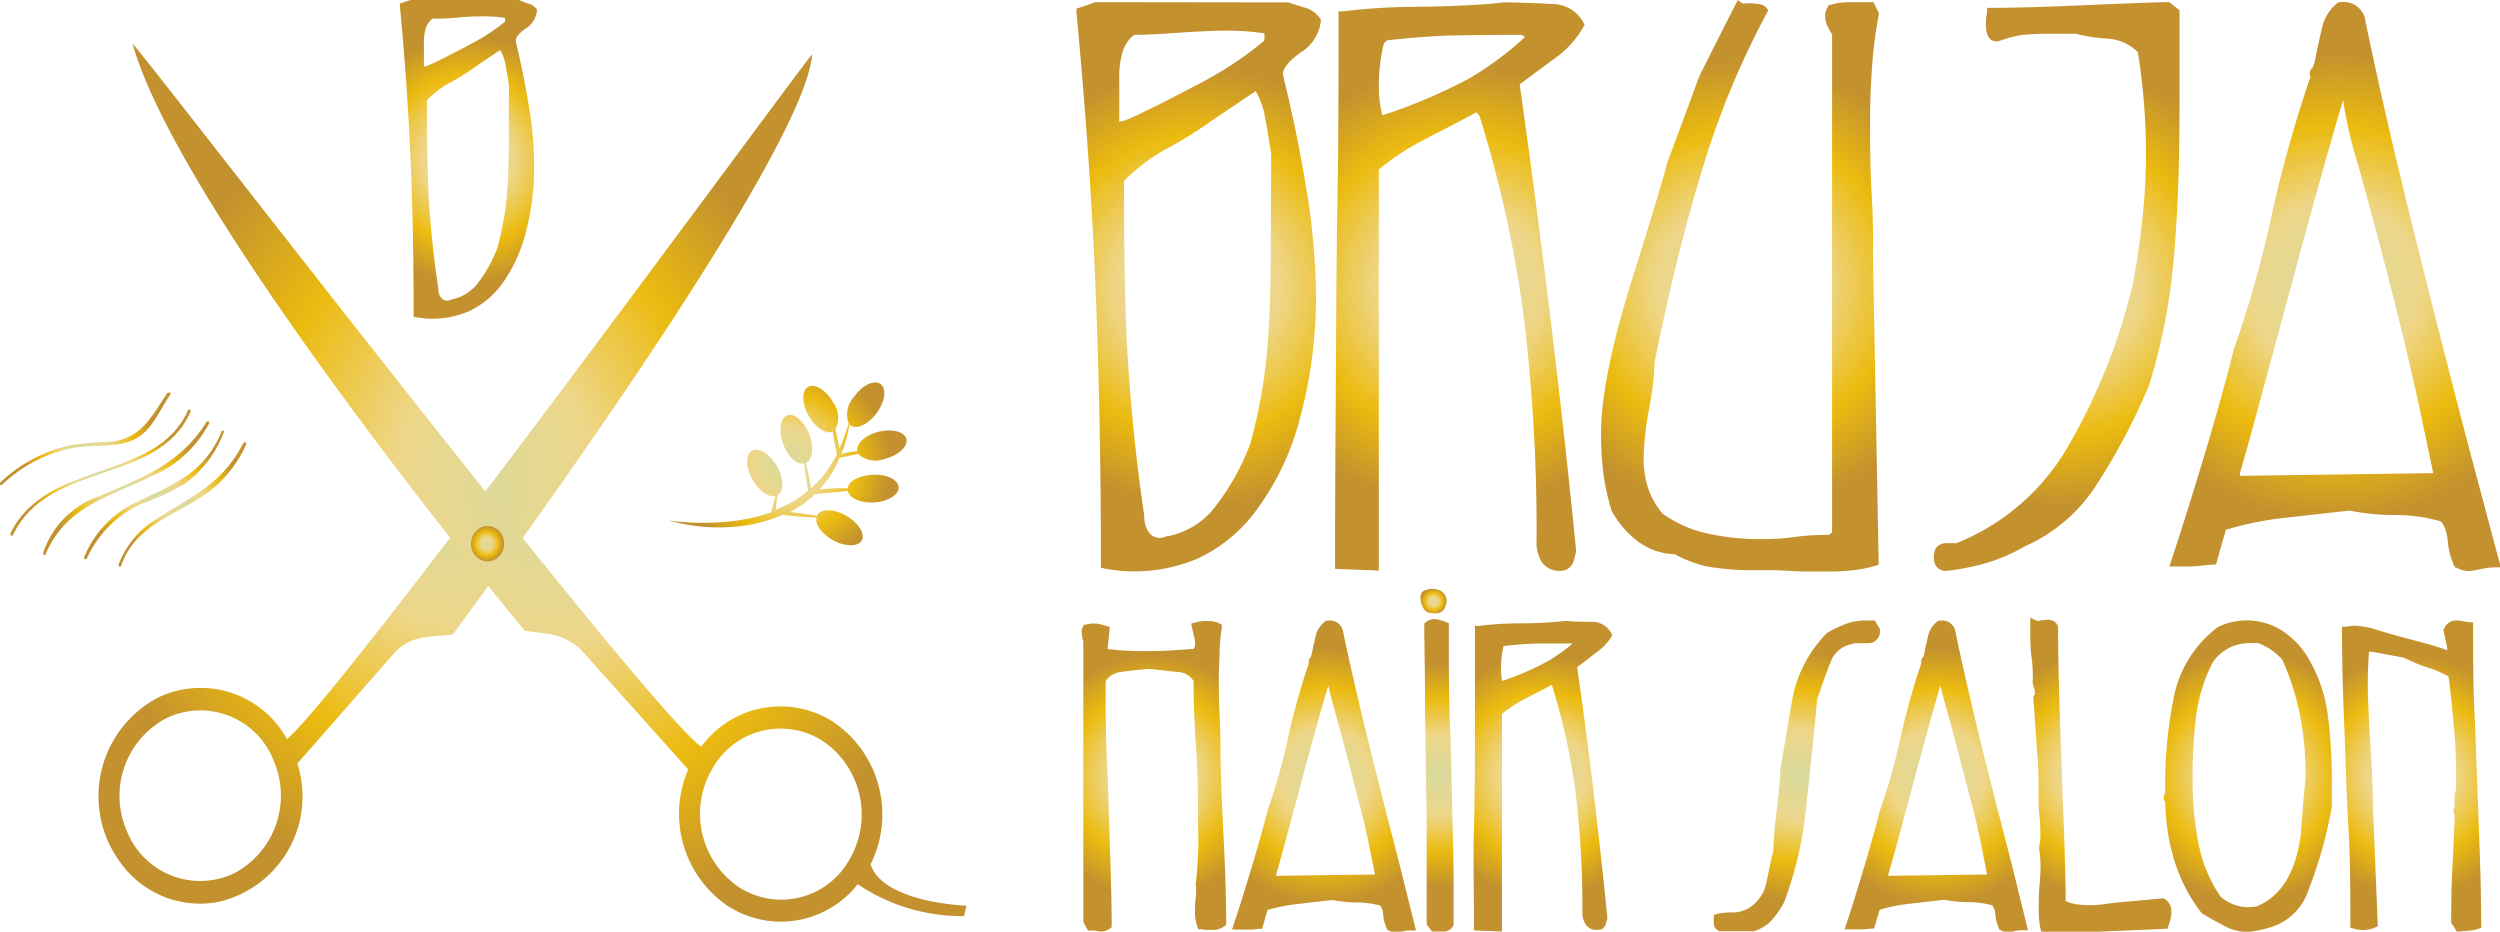 <svg xmlns="http://www.w3.org/2000/svg" xmlns:xlink="http://www.w3.org/1999/xlink" viewBox="0 0 184.94 68.92"><defs><style>.cls-1{fill:url(#radial-gradient);}.cls-2{fill:url(#radial-gradient-4);}.cls-3{fill:url(#radial-gradient-5);}.cls-4{fill:url(#radial-gradient-6);}.cls-5{fill:url(#radial-gradient-7);}.cls-6{fill:url(#radial-gradient-8);}.cls-7{fill:url(#radial-gradient-9);}.cls-8{fill:url(#radial-gradient-10);}.cls-9{fill:url(#radial-gradient-11);}.cls-10{fill:url(#radial-gradient-12);}.cls-11{fill:url(#radial-gradient-13);}.cls-12{fill:url(#radial-gradient-14);}.cls-13{fill:url(#radial-gradient-15);}.cls-14{fill:url(#radial-gradient-16);}.cls-15{fill:url(#radial-gradient-17);}.cls-16{fill:url(#radial-gradient-18);}.cls-17{fill:url(#radial-gradient-19);}.cls-18{fill:url(#radial-gradient-20);}.cls-19{fill:url(#radial-gradient-21);}.cls-20{fill:url(#radial-gradient-22);}.cls-21{fill:url(#radial-gradient-23);}.cls-22{fill:url(#radial-gradient-24);}.cls-23{fill:url(#radial-gradient-25);}.cls-24{fill:url(#radial-gradient-26);}.cls-25{fill:url(#radial-gradient-28);}</style><radialGradient id="radial-gradient" cx="58.26" cy="34.33" r="7.56" gradientUnits="userSpaceOnUse"><stop offset="0" stop-color="#d9da9e"/><stop offset="0.3" stop-color="#e9d78d"/><stop offset="0.37" stop-color="#eed688"/><stop offset="0.69" stop-color="#ebbb10"/><stop offset="1" stop-color="#c3922e"/></radialGradient><radialGradient id="radial-gradient-4" cx="338.31" cy="2.89" r="5.06" gradientTransform="translate(-283.44 -142.24) rotate(30.6)" xlink:href="#radial-gradient"/><radialGradient id="radial-gradient-5" cx="340.58" cy="4.46" r="5.76" gradientTransform="translate(-283.44 -142.24) rotate(30.6)" xlink:href="#radial-gradient"/><radialGradient id="radial-gradient-6" cx="342.73" cy="4.48" r="5.59" gradientTransform="translate(-283.44 -142.24) rotate(30.6)" xlink:href="#radial-gradient"/><radialGradient id="radial-gradient-7" cx="344.87" cy="3.84" r="4.99" gradientTransform="translate(-283.44 -142.24) rotate(30.6)" xlink:href="#radial-gradient"/><radialGradient id="radial-gradient-8" cx="346.95" cy="3.41" r="4.67" gradientTransform="translate(-283.44 -142.24) rotate(30.6)" xlink:href="#radial-gradient"/><radialGradient id="radial-gradient-9" cx="88.67" cy="21.2" r="16.19" xlink:href="#radial-gradient"/><radialGradient id="radial-gradient-10" cx="107.99" cy="21.21" r="16.25" xlink:href="#radial-gradient"/><radialGradient id="radial-gradient-11" cx="128.68" cy="21.12" r="16.61" xlink:href="#radial-gradient"/><radialGradient id="radial-gradient-12" cx="152.16" cy="21.2" r="16.2" xlink:href="#radial-gradient"/><radialGradient id="radial-gradient-13" cx="172.71" cy="21.2" r="17.21" xlink:href="#radial-gradient"/><radialGradient id="radial-gradient-14" cx="85.32" cy="57.4" r="8.99" xlink:href="#radial-gradient"/><radialGradient id="radial-gradient-15" cx="97.98" cy="57.4" r="9.46" xlink:href="#radial-gradient"/><radialGradient id="radial-gradient-16" cx="106.05" cy="44.49" r="0.94" xlink:href="#radial-gradient"/><radialGradient id="radial-gradient-17" cx="106.41" cy="57.36" r="8.2" xlink:href="#radial-gradient"/><radialGradient id="radial-gradient-18" cx="114.12" cy="57.41" r="8.92" xlink:href="#radial-gradient"/><radialGradient id="radial-gradient-19" cx="132.92" cy="57.4" r="9.22" xlink:href="#radial-gradient"/><radialGradient id="radial-gradient-20" cx="143.27" cy="57.4" r="9.46" xlink:href="#radial-gradient"/><radialGradient id="radial-gradient-21" cx="155.44" cy="57.31" r="9" xlink:href="#radial-gradient"/><radialGradient id="radial-gradient-22" cx="166.28" cy="57.4" r="9.25" xlink:href="#radial-gradient"/><radialGradient id="radial-gradient-23" cx="178.41" cy="57.41" r="8.92" xlink:href="#radial-gradient"/><radialGradient id="radial-gradient-24" cx="31.34" cy="35.44" r="29.77" gradientTransform="translate(4.17) scale(0.94 1)" xlink:href="#radial-gradient"/><radialGradient id="radial-gradient-25" cx="38.75" cy="35.69" r="32.63" gradientTransform="translate(4.17) scale(0.94 1)" xlink:href="#radial-gradient"/><radialGradient id="radial-gradient-26" cx="33.87" cy="40.22" r="1.3" gradientTransform="translate(4.17) scale(0.94 1)" xlink:href="#radial-gradient"/><radialGradient id="radial-gradient-28" cx="34.65" cy="11.82" r="9.07" xlink:href="#radial-gradient"/></defs><title>Asset 2</title><g id="Layer_2" data-name="Layer 2"><g id="Layer_1-2" data-name="Layer 1"><path class="cls-1" d="M62,34.11l.1-.24c.46-.09.91-.19,1.37-.3a1.91,1.91,0,0,0,2,.37c1-.26,1.71-.91,1.58-1.46S66,31.7,65,31.94s-1.7.89-1.58,1.44c-.39,0-.79.12-1.19.19l.2-.49a11.36,11.36,0,0,0,.41-1.7.2.2,0,0,0,.09.09c.46.34,1.32-.09,1.94-.94s.72-1.81.26-2.13-1.34.09-1.94.94a1.92,1.92,0,0,0-.4,2c-.21.62-.42,1.24-.69,1.84-.09-.49-.19-1-.3-1.43a1.91,1.91,0,0,0-.18-2c-.53-.91-1.35-1.41-1.84-1.13s-.47,1.25.05,2.15,1.27,1.36,1.76,1.17c.1.57.21,1.13.32,1.69a8.6,8.6,0,0,1-.79,1.26A8,8,0,0,1,60,36.12c-.11-.63-.24-1.25-.39-1.87.51-.22.62-1.16.25-2.12s-1.11-1.6-1.63-1.4-.65,1.17-.28,2.14,1,1.53,1.54,1.41c.07.68.17,1.35.3,2a7,7,0,0,1-1.88,1.2c-.19.1-.39.18-.59.27,0,0,0,.09,0,.13l-.07-.1,0,0h.12c.05-.38.11-.77.16-1.15l0,0c.49-.29.46-1.26-.06-2.15s-1.34-1.42-1.84-1.14-.47,1.26.06,2.16,1.17,1.29,1.66,1.19c-.1.39-.2.79-.28,1.2h0a13.35,13.35,0,0,1-3.26.7,18.47,18.47,0,0,1-4.33-.09A13.31,13.31,0,0,0,53.8,39a11.53,11.53,0,0,0,4.09-.91c.83.1,1.66.17,2.51.19-.11.5.38,1.19,1.18,1.66s1.87.55,2.16.06-.23-1.31-1.13-1.84-1.87-.55-2.16-.06a.25.25,0,0,0,0,.07c-.69-.13-1.37-.22-2-.3a7.89,7.89,0,0,0,1.86-1.33c.81-.05,1.6-.13,2.41-.23.09.53.92.91,1.91.86s1.87-.54,1.85-1.11-.89-1-1.93-.94-1.81.5-1.84,1c-.71,0-1.4,0-2.11.09a7.48,7.48,0,0,0,.92-1.18A5.78,5.78,0,0,0,62,34.11Z"/><path class="cls-1" d="M62.18,33.66s0,0,0,.06l0,0Z"/><path class="cls-1" d="M59.89,36.32H60a.42.42,0,0,1,0,.12Z"/><path class="cls-2" d="M12.37,29.08c-1.15,1.71-1.93,3.44-4.33,3.61a21.73,21.73,0,0,0-2.79.24A10.89,10.89,0,0,0,0,35.71c-.1.09.05.25.15.15A10.62,10.62,0,0,1,5,33.22c1.27-.31,2.49-.17,3.76-.36,2.26-.34,2.67-1.92,3.84-3.68.08-.11-.11-.22-.18-.1Z"/><path class="cls-3" d="M13.91,30.34C11.58,35.68,3.37,34,.77,39.47c-.06.12.13.23.19.11,2.62-5.53,10.75-3.68,13.14-9.13.05-.12-.13-.23-.19-.11Z"/><path class="cls-4" d="M15.28,31.21c-1.9,3.08-4.77,4.15-8,5.52A6.65,6.65,0,0,0,3.19,40.9c0,.13.13.24.18.11C4.9,37.42,8,36.82,11.14,35.25a8.48,8.48,0,0,0,4.33-3.93.11.11,0,0,0-.19-.11Z"/><path class="cls-5" d="M16.4,31.92c-1.39,3.3-3.77,3.95-6.69,5.42a7.7,7.7,0,0,0-3.48,3.87c-.06.12.12.23.19.11a8.13,8.13,0,0,1,4.14-4.09,17.33,17.33,0,0,0,3-1.38,8.22,8.22,0,0,0,3-3.88c.05-.12-.15-.18-.21,0Z"/><path class="cls-6" d="M18,32.77c-1.51,3-3.74,3.89-6.34,5.58A6.69,6.69,0,0,0,8.76,41.8c0,.13.16.18.2.06,1-2.94,3.83-3.66,6.15-5.23a9.07,9.07,0,0,0,3.1-3.75c.06-.13-.12-.24-.18-.11Z"/><path class="cls-7" d="M96.17,3.91a3.12,3.12,0,0,0,1.54-2.36v-.1l-.06-.09A2,2,0,0,0,96.5.56L95.3.18,81.05.16,79.63.64l0,.27c.65,6.84,1.13,13.59,1.4,20.08s.41,13.43.41,20.68V42l.28.06a11.18,11.18,0,0,0,2.25.21,12,12,0,0,0,4.74-1,11.35,11.35,0,0,0,4.37-3.72,19.64,19.64,0,0,0,3.14-6.83A33.79,33.79,0,0,0,97.35,22a49.46,49.46,0,0,0-.68-7.83c-.45-2.76-1-5.52-1.66-8.2l-.1-.5C94.91,5.22,95.08,4.72,96.17,3.91ZM90.62,2.27a18.63,18.63,0,0,1,2.87.19c.05,0,.05.06.05.08v.31a.45.45,0,0,1-.05.19A26.92,26.92,0,0,1,89.08,6c-1.64.86-2.94,1.54-3.89,2s-1.58.77-1.92.89A3.25,3.25,0,0,1,82.8,9V5.7a6.09,6.09,0,0,1,.27-1.94,2.44,2.44,0,0,1,.84-1.18c.76,0,1.88-.06,3.32-.16S89.88,2.27,90.62,2.27ZM94,18.79c0,2.91-.1,5.47-.31,7.6a37.68,37.68,0,0,1-1.22,6.5,18.12,18.12,0,0,1-2.56,4.58,5.84,5.84,0,0,1-3.54,2.2l-.09,0a1,1,0,0,1-.47.12A1,1,0,0,1,85,39.4a2,2,0,0,1-.35-1.25c-.62-4.15-1-8.08-1.22-11.66s-.28-8-.28-13.1a13.25,13.25,0,0,1,3.31-2.47,31.79,31.79,0,0,0,3.19-2l3.24-2.18a5.78,5.78,0,0,1,.69,1.93c.17.95.33,1.88.46,2.72Z"/><path class="cls-8" d="M117.13,2l.09-.17-.09-.17A2.59,2.59,0,0,0,114.83.3c-.93-.06-2.1-.1-3.54-.13-1.32.17-3.38.28-6.13.33a48.36,48.36,0,0,0-5.84.34l-.3,0v.31c0,4.58,0,9.17-.08,13.65s-.09,9-.12,13.49-.06,9-.06,13.45v.34l3.24.13V12.54a18.52,18.52,0,0,1,3.4-2.23c1.3-.68,2.58-1.33,3.81-2l.24.27a89.35,89.35,0,0,1,3.29,15A131.25,131.25,0,0,1,113.67,40a2.69,2.69,0,0,0,.47,1.7,1.62,1.62,0,0,0,1.65.47l.12-.05a1.06,1.06,0,0,0,.5-.61c.06-.18.11-.41.18-.69l0-.06v-.06c-.52-5.3-1.15-11-1.87-16.95s-1.49-11.77-2.3-17.5c.81-.62,1.66-1.25,2.54-1.89A7.26,7.26,0,0,0,117.13,2Zm-4.6.55a1.19,1.19,0,0,0,.29.18,24.18,24.18,0,0,1-4,3,39.6,39.6,0,0,1-6.56,2.8A8.38,8.38,0,0,1,102,6.47a13.31,13.31,0,0,1,.38-3.28l.25-.21c1.83-.2,3.41-.32,4.7-.35S110.38,2.58,112.53,2.58Z"/><path class="cls-9" d="M138.55,18.77l.43,23-.26.09a9.35,9.35,0,0,1-1.61.32,14.74,14.74,0,0,1-1.74.1c-.65,0-1.33,0-2,0l-2-.1H130a20.09,20.09,0,0,1-3.75-.28A9.11,9.11,0,0,1,123.9,41a4.71,4.71,0,0,1-2.72-.94,7,7,0,0,1-2-2.35l0-.07a16.19,16.19,0,0,1-.58-2.72,24.72,24.72,0,0,1-.16-2.86c0-2.72.79-6.61,2.35-11.57s2.39-7.74,2.53-8.39l2.39-6.46c.88-1.77,1.76-3.51,2.66-5.28l.18-.35.33.23a1,1,0,0,0,.38,0c.81,0,1.23.1,1.42.34l.13.19-.11.2a62.2,62.2,0,0,0-4.81,11.68c-1.29,4.26-2.46,9-3.48,14.1a23.44,23.44,0,0,1-.42,3.51,22.58,22.58,0,0,0-.4,3.52,7.46,7.46,0,0,0,.31,2.27A5.67,5.67,0,0,0,123,38a8.9,8.9,0,0,0,3.24,1.45,17.54,17.54,0,0,0,4,.43c.54,0,1.37,0,2.46-.15s2-.16,2.56-.16a.41.41,0,0,0,.17-.11c.1-.07.1-.12.1-.16V2.53a5.06,5.06,0,0,1-.36-.65,1.73,1.73,0,0,1-.16-.74,1.34,1.34,0,0,1,.21-.65l.06-.12.13,0A3.16,3.16,0,0,1,136,.22a7.67,7.67,0,0,1,1.09-.06h1.5l.36.72L139,1a32.23,32.23,0,0,0-.51,3.91c-.1,1.38-.15,2.74-.15,4,0,1.48,0,3.39.13,5.7S138.55,18.37,138.55,18.77Z"/><path class="cls-10" d="M161.23.76V8.2c0,4.13-.15,7.87-.44,11.11A45,45,0,0,1,159,28.44a46.06,46.06,0,0,1-3.93,7.46,12.06,12.06,0,0,1-5.23,4.49,13.42,13.42,0,0,1-2.64,1.18,17,17,0,0,1-3.2.66h0a.84.84,0,0,1-.89-.61,1.58,1.58,0,0,1,.06-1l.08-.13a1,1,0,0,1,.72-.31h.76A16.63,16.63,0,0,0,153,33a44.64,44.64,0,0,0,4.78-12c.3-1.62.54-3.25.71-4.85a45.92,45.92,0,0,0,.26-4.85,47.6,47.6,0,0,0-.6-7.44,3.43,3.43,0,0,0-2.28-1,13.13,13.13,0,0,1-2.32-.36h-1.76a21.18,21.18,0,0,0-2.14.08,8.43,8.43,0,0,0-1.68.43.74.74,0,0,1-.68-.07c-.26-.19-.38-.56-.38-1.15A4.4,4.4,0,0,1,147,.87L147,.58h.3c1.69,0,4.13-.07,7.23-.21,3.26-.14,5.3-.21,5.83-.21h.12Z"/><path class="cls-11" d="M182.65,33.16c-1.45-5.55-2.87-11.12-4.22-16.57s-2.51-10.5-3.44-15h0A1.61,1.61,0,0,0,173.1.17H173l-.08.05a3.17,3.17,0,0,0-1.16,1.92c-.18.76-.33,1.44-.45,2.05a4,4,0,0,1-.22.81.54.54,0,0,0-.23.39.49.49,0,0,0,.06.29,95.92,95.92,0,0,0-2.87,10.23,82.58,82.58,0,0,1-2.82,10c-.58,2.32-1.32,5-2.19,7.87s-1.68,5.5-2.41,7.67l-.15.46h1.11c.32,0,.69,0,1.12-.05s.74-.07,1-.1l.22,0,.73-2.57a24.28,24.28,0,0,1,4.24-.87l4.92-.55a16.45,16.45,0,0,0,3.31.33,12.07,12.07,0,0,1,3.39.46c.19.14.44.51.56,1.44a5.25,5.25,0,0,0,.49,1.9l.05.08.08,0a1.86,1.86,0,0,0,1,.26,4.92,4.92,0,0,0,.84-.15,5.92,5.92,0,0,1,1-.12h.46ZM180,35l-14.29.2a1.7,1.7,0,0,1,0-.22c.17-.61.38-1.32.61-2.14s1.36-5,3.21-11.84c1.71-6.36,3-10.92,3.8-13.58a1.44,1.44,0,0,1,.06.38,33.54,33.54,0,0,0,1.08,4.5c.66,2.39,1.29,4.71,1.86,6.89s1.17,4.59,1.79,7.17S179.32,31.76,180,35Z"/><path class="cls-12" d="M90.71,68.24v.16l-.12.11a1.48,1.48,0,0,1-1,.28h-.44l-.26-.05h-.25l-.08-.23a3.55,3.55,0,0,1-.16-1.15c0-.21,0-.54.06-1s0-.77,0-1c.08-.66.13-1.39.17-2.2s0-1.61,0-2.35c0-1.27,0-3.22-.17-5.8s-.16-4-.16-4.63a1.45,1.45,0,0,0-1.22-.67L85,49.48c-.82.07-1.56.15-2.15.24a1.48,1.48,0,0,0-1.06.68c0,2,0,4,.1,5.92s.14,4.15.22,6.47.13,4.22.13,5.63v.17l-.13.1a1,1,0,0,1-.64.22,2,2,0,0,1-.48-.07,1.57,1.57,0,0,0-.31,0h-.2l-.34-.63v-.08q0-2.76,0-6.55t0-7.24q0-3.42,0-6.89a2.43,2.43,0,0,1-.12-.73.86.86,0,0,1,.1-.38l.07-.13.13,0a2.11,2.11,0,0,1,1.19,0l.32.09.27.08-.17,1.64,1.1.1a32.44,32.44,0,0,0,3.55,0L88.3,48a.64.64,0,0,0,.11-.42,2.05,2.05,0,0,0-.08-.5l-.14-.62-.07-.33.33-.09.49-.1.43,0a1.75,1.75,0,0,1,.78.15l.23.11,0,.26a14.51,14.51,0,0,0-.16,1.7c0,.65-.06,1.3-.06,1.93s0,1.49.06,2.81.06,2,.06,2.13c0,1.4.07,3.69.23,6.8S90.71,67.07,90.71,68.24Z"/><path class="cls-13" d="M103.5,63.81c-.78-3-1.55-6-2.27-8.93s-1.35-5.66-1.86-8.08v0a1,1,0,0,0-1.2-.88h-.09L98,46a1.86,1.86,0,0,0-.69,1.12c-.09.41-.18.79-.24,1.11a3.58,3.58,0,0,1-.1.38.43.43,0,0,0-.15.29.62.62,0,0,0,0,.18,51.88,51.88,0,0,0-1.53,5.47,47.05,47.05,0,0,1-1.51,5.39c-.32,1.24-.72,2.67-1.19,4.23s-.91,3-1.3,4.13l-.15.47H92l.61,0,.53-.06.23,0,.39-1.39a12.75,12.75,0,0,1,2.17-.44l2.62-.3a9.76,9.76,0,0,0,1.79.18,6.74,6.74,0,0,1,1.76.23,1.16,1.16,0,0,1,.22.65,2.89,2.89,0,0,0,.29,1.09l0,.08.08,0a1.17,1.17,0,0,0,.6.16,2.92,2.92,0,0,0,.48-.07,2.48,2.48,0,0,1,.52-.07h.46Zm-1.78.88-7.34.1c.09-.31.19-.66.3-1.06s.74-2.68,1.73-6.39c.79-2.94,1.41-5.16,1.85-6.63.08.35.22.94.5,1.94.36,1.3.69,2.54,1,3.71s.63,2.47,1,3.87S101.36,63,101.72,64.69Z"/><path class="cls-14" d="M106.86,45a.7.7,0,0,1-.77.36.47.47,0,0,1-.16,0,.71.71,0,0,1-.63-.36,1.44,1.44,0,0,1-.21-.72.55.55,0,0,1,.06-.39.47.47,0,0,1,.32-.24,1.07,1.07,0,0,0,.27-.09l.13,0c.8,0,1,.36,1.12.67h0A1.07,1.07,0,0,1,106.86,45Z"/><path class="cls-15" d="M107.53,68.28l0,.13a.77.77,0,0,1-.76.5h-.83l-.4-.51v-.12c0-2.33,0-4.77,0-7.25l-.12-8.38c0-3.1-.06-5.23-.06-6.37v-.15l.11-.1a1.06,1.06,0,0,1,1.06-.15,2.23,2.23,0,0,1,.43.13l.22.09V47c0,2.4,0,4.81.1,7.15s.12,4.9.2,7.64S107.53,66.7,107.53,68.28Z"/><path class="cls-16" d="M119.18,47.15l.09-.17-.09-.17A1.61,1.61,0,0,0,117.8,46c-.5,0-1.13,0-1.94-.07a30.9,30.9,0,0,1-3.27.18,26,26,0,0,0-3.18.19l-.3,0v.3c0,2.48,0,4.93,0,7.36s0,4.86-.07,7.27,0,4.84,0,7.26v.34l2.07.08V52.81a10.58,10.58,0,0,1,1.75-1.14l1.94-1,0,0a48.07,48.07,0,0,1,1.76,8,71.39,71.39,0,0,1,.5,8.78,1.58,1.58,0,0,0,.28,1,1,1,0,0,0,1,.31l.13,0a.75.75,0,0,0,.33-.42c0-.1.07-.23.1-.38l0-.06v-.07c-.28-2.83-.62-5.9-1-9.13s-.79-6.29-1.23-9.35c.41-.31.85-.63,1.3-1A4.21,4.21,0,0,0,119.18,47.15Zm-4.71,1.78a20.74,20.74,0,0,1-3.34,1.44,4.12,4.12,0,0,1-.09-.91,7.1,7.1,0,0,1,.19-1.67l0,0c1-.11,1.8-.16,2.48-.19l2.63,0A12.16,12.16,0,0,1,114.47,48.93Z"/><path class="cls-17" d="M139.07,46.54v.1a.86.86,0,0,1-.94.94h-.84a.82.82,0,0,0-.35.08,2.09,2.09,0,0,0-1.38,1c-.24.53-.63,1.56-1.13,3.06q-.36,3.81-.8,7.83a27.94,27.94,0,0,1-1.65,7.2,6.49,6.49,0,0,1-1.13,1.54,3.61,3.61,0,0,1-1.09.6l-.06,0-2.47,0a.61.61,0,0,1-.45-.62c0-.17,0-.27,0-.33v-.26l.24-.07a5,5,0,0,1,1.12-.11,2.29,2.29,0,0,0,1.15-.28,2.86,2.86,0,0,0,1.35-1.78c.23-1.12.41-2,.55-2.51a28.42,28.42,0,0,1,.25-3c.16-1.4.25-2.38.25-2.93l.9-5.3a9.47,9.47,0,0,1,2.5-4.81l.06-.06a8,8,0,0,1,1.39-.67A4.19,4.19,0,0,1,138,45.9h.69Z"/><path class="cls-18" d="M148.79,63.81c-.78-3-1.55-6-2.27-8.93s-1.35-5.66-1.85-8.08v0a1,1,0,0,0-1.19-.88h-.1l-.07.06a1.86,1.86,0,0,0-.69,1.12c-.1.41-.18.79-.24,1.11a2,2,0,0,1-.1.38.43.43,0,0,0-.15.29.62.62,0,0,0,0,.18,54.46,54.46,0,0,0-1.53,5.47,44.58,44.58,0,0,1-1.52,5.39c-.32,1.24-.71,2.67-1.18,4.23s-.91,3-1.29,4.13l-.16.47h.83l.61,0,.53-.06.22,0,.41-1.39a12.83,12.83,0,0,1,2.16-.44l2.62-.3a9.68,9.68,0,0,0,1.8.18,6.71,6.71,0,0,1,1.75.23,1.16,1.16,0,0,1,.22.65,3.1,3.1,0,0,0,.29,1.09l0,.08.07,0a1.17,1.17,0,0,0,.6.16,3.25,3.25,0,0,0,.49-.07,2.26,2.26,0,0,1,.51-.07h.46Zm-1.78.88-7.34.1c.08-.31.18-.66.3-1.06s.73-2.68,1.73-6.39c.79-2.94,1.41-5.16,1.84-6.63.08.35.23.94.51,1.94.36,1.3.69,2.54,1,3.71s.63,2.47,1,3.87S146.65,63,147,64.69Z"/><path class="cls-19" d="M160.63,67.41a2.11,2.11,0,0,1-.08.62c-.05.18-.09.33-.13.44l-.08.23-5,.22H151l-.07-.29a6.5,6.5,0,0,1-.11-1c0-.41,0-.63,0-.67,0-.35,0-.91.07-1.66s.06-1.12.06-1.18a9,9,0,0,0-.1-1.32v-.07l0-.06a4.41,4.41,0,0,0,.09-1c0-.28,0-.7-.06-1.23s-.07-.9-.07-1.09c0-1.2,0-2.41-.1-3.61s-.16-2.55-.29-4V51.5l.11-.12a.21.21,0,0,0,0-.14,1.86,1.86,0,0,0-.09-.45,1.33,1.33,0,0,1-.06-.62c0-.34,0-.85-.09-1.52s-.1-1.29-.1-1.65V45.7l.5.22a.42.42,0,0,0,.16,0,3.9,3.9,0,0,1,.64-.07.74.74,0,0,1,.76.5v.1c0,1.91.05,4.11.13,6.57s.18,5,.28,7.76.15,4.54.15,5.87a3,3,0,0,0,.72.23,7,7,0,0,0,2.13,0l1-.12,3.42-.31.12.1A1,1,0,0,1,160.63,67.41Z"/><path class="cls-20" d="M172.18,52.74a11,11,0,0,0-1.44-4.08h0a6.13,6.13,0,0,0-2.05-2.09,4.91,4.91,0,0,0-4.59-.2l-.07.05a8.58,8.58,0,0,0-3.19,5,33.32,33.32,0,0,0-.67,7.18v.08a.55.55,0,0,0-.09.45.45.45,0,0,0,.1.21,15.48,15.48,0,0,0,.65,4.25,12.14,12.14,0,0,0,2,3.91l.1.09c.51.3,1,.59,1.57.88a3.82,3.82,0,0,0,1.76.48,9.51,9.51,0,0,0,1.88-.41,4.23,4.23,0,0,0,2.63-2.7,31.66,31.66,0,0,0,1.73-6.18V58A37.27,37.27,0,0,0,172.18,52.74Zm-5.8,14.37a3.14,3.14,0,0,1-2.11-.78,10.5,10.5,0,0,1-1.61-3.83,23.57,23.57,0,0,1-.46-4.85,33.89,33.89,0,0,1,.3-4.94A11.92,11.92,0,0,1,163.69,49a3.24,3.24,0,0,1,2.8-1.42,5.63,5.63,0,0,1,.58,0,4.61,4.61,0,0,1,1.76,1.21,19.32,19.32,0,0,1,1.32,4.12,24.19,24.19,0,0,1,.41,4.57c-.09.89-.21,2.29-.36,4.25-.35,2.79-1.46,4.58-3.24,5.31A2.87,2.87,0,0,1,166.38,67.11Z"/><path class="cls-21" d="M183.55,68.38v.26l-.25.08a2.57,2.57,0,0,1-.66.13l-.89.07-.42-.66v-.1c0-1.18,0-2.75.13-4.67.07-1.74.12-2.79.12-3.21a.57.57,0,0,1-.08-.29v-.11a1,1,0,0,0,.07-.29v-.66a1,1,0,0,1,.12-.5c0-1.57,0-3-.13-4.32s-.23-2.66-.43-4.07a8.09,8.09,0,0,0-1.51-.65,10.91,10.91,0,0,1-1.76-.73l-2.36-.44-.25,0c-.06.72-.09,1.52-.09,2.39,0,1,.07,2.6.2,4.66s.19,3.63.19,4.6l.35,8.65-.22.1a2.26,2.26,0,0,1-1.54.08l-.27-.07v-.28c0-2.38,0-4.82-.15-7.26s-.2-5-.31-7.64-.16-4.93-.16-6.79v-.3l.31,0a3.8,3.8,0,0,1,.63-.07,6.06,6.06,0,0,1,1.81.36c.72.21,1.35.4,1.88.53l1.71.46c.48.14,1,.29,1.45.47a2.68,2.68,0,0,0-.07-.51l-.22-1,.05-.11a1,1,0,0,1,.81-.59,2,2,0,0,1,.59.06l.46.07.29,0v.31c0,2.31,0,4.73.14,7.19l.29,7.83C183.49,64.15,183.55,66.5,183.55,68.38Z"/><path class="cls-22" d="M11.7,51.6A8.24,8.24,0,0,0,8.93,63.84,7.24,7.24,0,0,0,16,66.75,8,8,0,0,0,22,56.48l7.14-8.14c1.22-1.35,2.6-1.21,4.35-1.4,0,0,26-35,26.59-42.92-.19,0-34.51,47-38.85,50.66A7.28,7.28,0,0,0,11.7,51.6Zm.64,1.51a5.82,5.82,0,0,1,7.89,3.12,6.51,6.51,0,0,1-2.94,8.39,5.84,5.84,0,0,1-7.9-3.13A6.5,6.5,0,0,1,12.34,53.11Z"/><path class="cls-23" d="M63.45,65.41a13.76,13.76,0,0,0,7.86,2.36L71.5,67s-6.16-.2-7.1-3.06a8.26,8.26,0,0,0-2.72-10.51,7.23,7.23,0,0,0-9.8,1.81c-4-2.77-41.68-51.83-42.07-52,3.52,12.67,29,43.42,29,43.42l2,.27A4.52,4.52,0,0,1,43,48.09l7.91,8.83A8.25,8.25,0,0,0,53.81,67,7.22,7.22,0,0,0,63.45,65.41Zm-8.83.19a6.55,6.55,0,0,1-1.94-8.7,5.77,5.77,0,0,1,8.19-2.08,6.57,6.57,0,0,1,2,8.71A5.77,5.77,0,0,1,54.62,65.6Z"/><path class="cls-24" d="M36.07,41.53a1.19,1.19,0,0,1-.8-.31,1.33,1.33,0,0,1-.43-.89,1.36,1.36,0,0,1,.29-.95,1.19,1.19,0,0,1,.83-.46,1.23,1.23,0,0,1,.9.3A1.37,1.37,0,0,1,37,41.06,1.2,1.2,0,0,1,36.07,41.53Z"/><path class="cls-24" d="M36.07,40.2h0Z"/><path class="cls-25" d="M38.86,2.13A1.76,1.76,0,0,0,39.72.81V.75l0-.05A1.08,1.08,0,0,0,39,.25L38.37,0h-8l-.79.26V.45c.37,3.83.63,7.62.79,11.25s.23,7.53.23,11.6v.16l.15,0a6.27,6.27,0,0,0,1.26.12,6.78,6.78,0,0,0,2.66-.55A6.33,6.33,0,0,0,37.14,21a11.14,11.14,0,0,0,1.76-3.83,18.88,18.88,0,0,0,.61-4.89,26.66,26.66,0,0,0-.38-4.38c-.25-1.55-.56-3.1-.92-4.6L38.15,3C38.15,2.86,38.24,2.58,38.86,2.13Zm-3.11-.92a11,11,0,0,1,1.61.11s0,0,0,0v.17a.36.36,0,0,1,0,.11,14.74,14.74,0,0,1-2.48,1.63c-.92.49-1.64.86-2.18,1.13s-.89.43-1.07.5a1.8,1.8,0,0,1-.27.07V3.13a3.39,3.39,0,0,1,.15-1.08A1.42,1.42,0,0,1,32,1.38c.43,0,1.06,0,1.87-.08S35.33,1.21,35.75,1.21Zm1.89,9.26c0,1.63-.06,3.06-.17,4.26a21.88,21.88,0,0,1-.69,3.65,10.37,10.37,0,0,1-1.43,2.56,3.27,3.27,0,0,1-2,1.23l0,0a.63.63,0,0,1-.26.07.56.56,0,0,1-.48-.24,1.14,1.14,0,0,1-.19-.7c-.35-2.33-.58-4.53-.69-6.53s-.15-4.46-.15-7.35a7.49,7.49,0,0,1,1.85-1.38,17.91,17.91,0,0,0,1.79-1.14L37,3.7a3.2,3.2,0,0,1,.39,1.08c.1.53.19,1,.26,1.52Z"/></g></g></svg>
